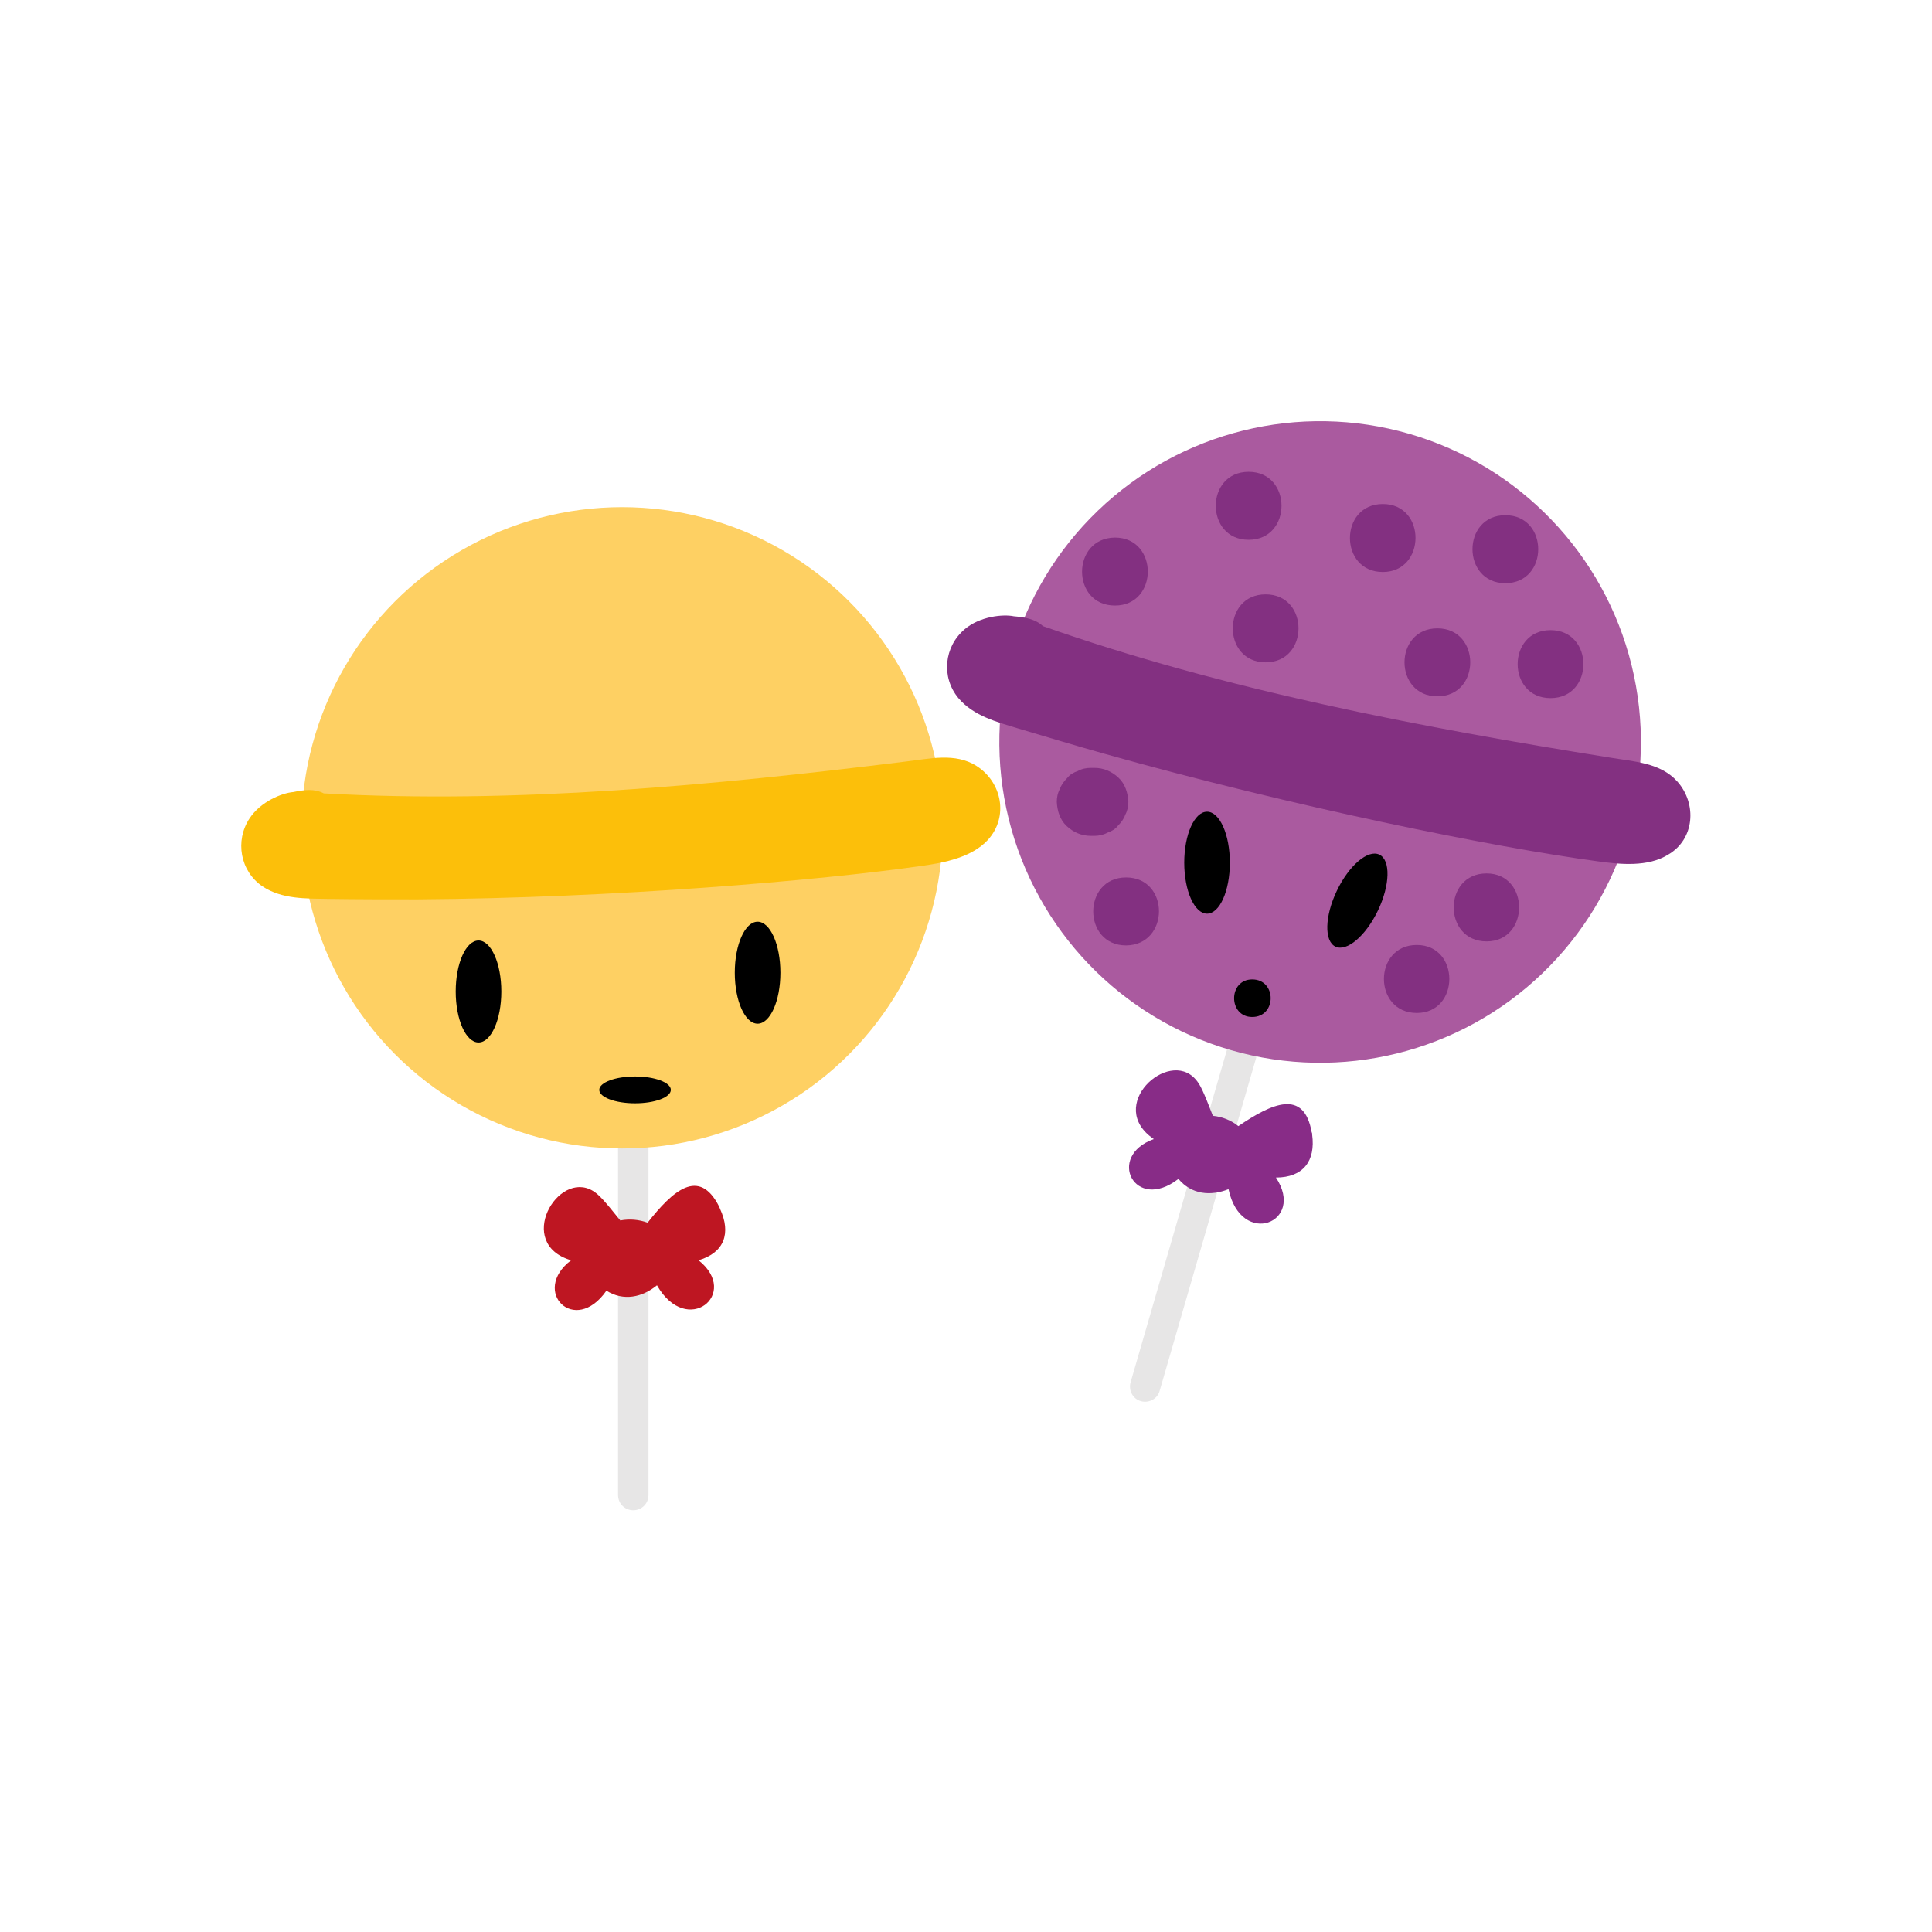 <?xml version="1.0" encoding="utf-8"?>
<!-- Generator: Adobe Illustrator 21.1.0, SVG Export Plug-In . SVG Version: 6.00 Build 0)  -->
<svg version="1.1" id="Calque_1" xmlns="http://www.w3.org/2000/svg" xmlns:xlink="http://www.w3.org/1999/xlink" x="0px" y="0px"
	 viewBox="0 0 432 432" style="enable-background:new 0 0 432 432;" xml:space="preserve">
<style type="text/css">
	.st0{fill:#EFC9AF;}
	.st1{fill:#C69C6C;}
	.st2{fill:#020203;}
	.st3{fill:#603914;}
	.st4{fill:#C1292E;}
	.st5{fill:#A67D52;}
	.st6{fill:#343434;}
	.st7{fill:#C7B29A;}
	.st8{fill:#754D24;}
	.st9{fill:#412413;}
	.st10{fill:#1B1B1B;}
	.st11{fill:#9E1460;}
	.st12{fill:#E7267A;}
	.st13{fill:#998675;}
	.st14{fill:#676767;}
	.st15{fill:#BEC1A5;}
	.st16{fill:#8D7968;}
	.st17{fill:#A6A184;}
	.st18{fill:#5B4841;}
	.st19{fill:#C1A07F;}
	.st20{fill:#72403F;}
	.st21{fill:#AA8767;}
	.st22{fill:#D6B394;}
	.st23{fill:#A34F4D;}
	.st24{fill:#B47B61;}
	.st25{fill:#E5C292;}
	.st26{fill:#B4AFA8;}
	.st27{fill:#9E9A98;}
	.st28{fill:#F39323;}
	.st29{fill:#F9B03D;}
	.st30{fill:#50B162;}
	.st31{fill:#106B40;}
	.st32{fill:#8C633A;}
	.st33{fill:#231F20;}
	.st34{fill:#2C2F32;}
	.st35{fill:#E52328;}
	.st36{fill:#C2C3C3;}
	.st37{fill:#2DABE3;}
	.st38{fill:#F9EA31;}
	.st39{fill:#E52629;}
	.st40{fill:#746458;}
	.st41{fill:#0D71B9;}
	.st42{fill:#E52521;}
	.st43{fill:#F6D9A7;}
	.st44{fill:#F4A5A6;}
	.st45{fill:#6E6F70;}
	.st46{fill:#929497;}
	.st47{fill:#F29A26;}
	.st48{fill:#E0C399;}
	.st49{fill:#F9CBCC;}
	.st50{fill:#EBDA8C;}
	.st51{fill:#30358C;}
	.st52{fill:#F6DEB8;}
	.st53{fill:#FFFFFF;}
	.st54{fill:#959FA1;}
	.st55{fill:#6A737A;}
	.st56{fill:#6CC0A9;}
	.st57{fill:#2C7179;}
	.st58{fill:#F2F2F2;}
	.st59{fill:#D83747;}
	.st60{fill:#C92C3F;}
	.st61{fill:#E67525;}
	.st62{fill:#FFD471;}
	.st63{fill:#F0832C;}
	.st64{fill:#90CDBC;}
	.st65{fill:#1E1B3C;}
	.st66{fill:#3C3C3B;}
	.st67{fill:#E94E1B;}
	.st68{fill:#BE1622;}
	.st69{fill:#665F4A;}
	.st70{fill:#3A3320;}
	.st71{fill:#13110C;}
	.st72{fill:#EDECED;}
	.st73{fill:#24211E;}
	.st74{fill:#DBD9DA;}
	.st75{fill:#D01419;}
	.st76{fill:#E1E0E0;}
	.st77{fill:#ECECEC;}
	.st78{fill:#F8F8F9;}
	.st79{fill:#6A6621;}
	.st80{fill:#89454C;}
	.st81{fill:#CBC135;}
	.st82{fill:#F8C8CB;}
	.st83{fill:#C45853;}
	.st84{fill:#729BA5;}
	.st85{fill:#F8AB00;}
	.st86{fill:#3B3835;}
	.st87{fill:#FAD3D7;}
	.st88{fill:#ECBABB;}
	.st89{fill:#F8CFB4;}
	.st90{fill:#844C16;}
	.st91{fill:#D49F61;}
	.st92{fill:#55514F;}
	.st93{fill:#B57D44;}
	.st94{fill:#FCE1E4;}
	.st95{fill:#D5D4D4;}
	.st96{fill:#B92932;}
	.st97{fill:#97C01E;}
	.st98{fill:#00AED3;}
	.st99{fill:#FFCE00;}
	.st100{fill:#E30613;}
	.st101{fill:#F28E36;}
	.st102{fill:#9B6228;}
	.st103{fill:#F6A753;}
	.st104{fill:#CB3749;}
	.st105{fill:#E4E1E1;}
	.st106{fill:#FDEA00;}
	.st107{fill:#53BFCC;}
	.st108{fill:#C2171F;}
	.st109{fill:#EA5139;}
	.st110{fill:#0098B0;}
	.st111{fill:#F28B00;}
	.st112{fill:#898584;}
	.st113{fill:#FAB84F;}
	.st114{fill:#E74310;}
	.st115{fill:#CC5E16;}
	.st116{fill:#00A33A;}
	.st117{fill:#F18600;}
	.st118{fill:#2C2523;}
	.st119{fill:#006633;}
	.st120{fill:#063141;}
	.st121{fill:#1488A9;}
	.st122{fill:#5CBCB8;}
	.st123{fill:#00472A;}
	.st124{fill:#ECC876;}
	.st125{fill:#EBA700;}
	.st126{fill:#F4E3BC;}
	.st127{fill:#BEBBBB;}
	.st128{fill:#A29F9D;}
	.st129{fill:#72C4BE;}
	.st130{fill:#DACCA3;}
	.st131{fill:#AAC5DD;}
	.st132{fill:#1B6DA2;}
	.st133{fill:#F9B233;}
	.st134{fill:#F39200;}
	.st135{fill:#5E5957;}
	.st136{fill:#BACFDD;}
	.st137{fill:#DBC6AF;}
	.st138{fill:#B17F4A;}
	.st139{fill:#467A97;}
	.st140{fill:#95C11F;}
	.st141{fill:#1D71B8;}
	.st142{fill:#2FAC66;}
	.st143{fill:#00A19A;}
	.st144{fill:#0B3958;}
	.st145{fill:#3AAA35;}
	.st146{fill:#1B4B64;}
	.st147{fill:none;}
	.st148{fill:#EBD53E;}
	.st149{fill:#EFF0F1;}
	.st150{fill:#F1BE00;}
	.st151{fill:#DFA600;}
	.st152{fill:#DAEEEE;}
	.st153{fill:#E9E7EA;}
	.st154{fill:#DE0B15;}
	.st155{fill:#AA1918;}
	.st156{fill:#76232F;}
	.st157{fill:#DC0C1F;}
	.st158{fill:#DC3015;}
	.st159{fill:#AA7F47;}
	.st160{fill:#DAAC71;}
	.st161{fill:#342D45;}
	.st162{fill:#F6F5F9;}
	.st163{fill:#1B1814;}
	.st164{fill:#E03D13;}
	.st165{fill:#BF2B17;}
	.st166{fill:#F5F0EF;}
	.st167{fill:#F19500;}
	.st168{fill:#D8870D;}
	.st169{fill:#31AD71;}
	.st170{fill:#2F7C55;}
	.st171{fill:#1A1814;}
	.st172{fill:#4B4845;}
	.st173{fill:#FAEEF0;}
	.st174{fill:#D19B09;}
	.st175{fill:#F1D7B5;}
	.st176{fill:#FCFCFD;}
	.st177{fill:#93BEC8;}
	.st178{fill:#D8D3D2;}
	.st179{fill:#4D4843;}
	.st180{fill:#4EABB8;}
	.st181{fill:#383835;}
	.st182{fill:#D5DADB;}
	.st183{fill:#9EBABB;}
	.st184{fill:#B4181C;}
	.st185{fill:#DD6A10;}
	.st186{fill:#F0F0F1;}
	.st187{fill:#753811;}
	.st188{fill:#DB0D1B;}
	.st189{fill:#DA213C;}
	.st190{fill:#BCDBB6;}
	.st191{fill:#9A9999;}
	.st192{fill:#4DA354;}
	.st193{fill:#DBBC9A;}
	.st194{fill:#A48A7B;}
	.st195{fill:#C5C2C2;}
	.st196{fill:#CC1417;}
	.st197{fill:#44403D;}
	.st198{fill:#F8D000;}
	.st199{fill:#974493;}
	.st200{fill:#F0811A;}
	.st201{fill:#58B034;}
	.st202{fill:#5BC4E9;}
	.st203{fill:#F8D71A;}
	.st204{fill:#E52921;}
	.st205{fill:#DDAE76;}
	.st206{fill:#F9DCBB;}
	.st207{fill:#CC6F22;}
	.st208{fill:#9CCDC5;}
	.st209{fill:#49998B;}
	.st210{fill:#9F3148;}
	.st211{fill:#DDA519;}
	.st212{fill:#EDC4A2;}
	.st213{fill:#5F3B17;}
	.st214{fill:#191517;}
	.st215{fill:#D9A67E;}
	.st216{fill:#C47713;}
	.st217{fill:#A91917;}
	.st218{fill:#DBC8CE;}
	.st219{fill:#9C6E80;}
	.st220{fill:#BC738E;}
	.st221{fill:#1E1E1C;}
	.st222{fill:#EAEAEA;}
	.st223{fill:#4E4D4D;}
	.st224{fill:#E7E6E6;}
	.st225{fill:#FED063;}
	.st226{fill:#FCBF0A;}
	.st227{fill:#AA5A9F;}
	.st228{fill:#833081;}
	.st229{fill:#882C87;}
	.st230{fill:#A4B639;}
	.st231{fill:#B9C95E;}
	.st232{fill:#D690BB;}
	.st233{fill:#AB6F97;}
</style>
<g>
	<g>
		<g>
			<path class="st224" d="M141.6,243.2c-1.9,0-3.4,1.5-3.4,3.4v87.7c0,1.9,1.5,3.4,3.4,3.4s3.4-1.5,3.4-3.4v-87.7
				C145,244.8,143.5,243.2,141.6,243.2z"/>
			<circle class="st225" cx="139.1" cy="185.1" r="71.7"/>
			<path class="st226" d="M218.4,171.3c-4.8-3.1-10.7-1.6-16-1c-42.8,5.3-87.3,9.5-130,7.1c-2.1-1.1-4.4-0.8-6.8-0.3
				c-2.5,0.2-7.3,2.1-9.8,5.9c-3.3,5-2.1,11.8,2.9,15.2c4.4,2.9,9.7,2.7,14.7,2.8c6.7,0.1,13.3,0.1,20,0.1
				c43.9-0.3,89.8-4.2,112.8-7.5c5-0.7,11.1-1.9,14.7-5.8C225.6,182.6,224,174.9,218.4,171.3z"/>
			<path class="st68" d="M161,270.3c-0.1-0.2-0.1-0.3-0.2-0.5c-4.5-8.9-10.4-3.5-16,3.6c-1.9-0.7-4-0.9-6.1-0.5
				c-3.6-4.5-4.8-5.8-6.1-6.6c-7.9-4.8-17.5,11.8-4.9,15.5c-9.1,6.9,0.8,17,7.9,6.8c3.8,2.4,8,1.5,11.3-1.2
				c6.7,11.7,18.7,1.9,9.3-5.6C162,280.1,163.5,275.7,161,270.3z"/>
		</g>
		<g>
			<ellipse cx="169.4" cy="217.5" rx="5.1" ry="11.4"/>
			<ellipse cx="107" cy="221.7" rx="5.1" ry="11.4"/>
			<ellipse cx="142" cy="243.7" rx="8" ry="3"/>
		</g>
	</g>
	<g>
		<path class="st224" d="M281.4,222.6c-1.8-0.5-3.7,0.5-4.2,2.3l-24.4,84.2c-0.5,1.8,0.5,3.7,2.3,4.2c1.8,0.5,3.7-0.5,4.2-2.3
			l24.4-84.2C284.2,225,283.2,223.1,281.4,222.6z"/>
		
			<ellipse transform="matrix(0.278 -0.961 0.961 0.278 53.619 403.353)" class="st227" cx="295.1" cy="166" rx="71.7" ry="71.7"/>
		<path class="st228" d="M375.1,174.8c-3.8-4.3-9.8-4.5-15.1-5.4c-42.5-6.8-86.5-15.2-126.8-29.4c-1.7-1.6-4.1-2-6.5-2.2
			c-2.4-0.5-7.6,0-11,2.9c-4.6,3.9-5.3,10.7-1.4,15.4c3.4,4,8.5,5.3,13.4,6.8c6.4,1.9,12.7,3.8,19.1,5.6
			c42.3,11.9,87.4,21,110.5,24.1c5,0.7,11.2,1.3,15.7-1.5C378.9,187.7,379.5,179.8,375.1,174.8z"/>
		<g>
			<path class="st228" d="M249.3,135.4c9.8,0,9.8-15.2,0-15.2C239.5,120.3,239.5,135.4,249.3,135.4z"/>
			<path class="st228" d="M279.2,105.5c-9.8,0-9.8,15.2,0,15.2C289,120.7,289,105.5,279.2,105.5z"/>
			<path class="st228" d="M283,132.9c-9.8,0-9.8,15.2,0,15.2C292.8,148.1,292.8,132.9,283,132.9z"/>
			<path class="st228" d="M309.2,112.7c-9.8,0-9.8,15.2,0,15.2C318.9,127.9,319,112.7,309.2,112.7z"/>
			<path class="st228" d="M346.7,140.9c-9.8,0-9.8,15.2,0,15.2C356.5,156.1,356.5,140.9,346.7,140.9z"/>
			<path class="st228" d="M332.4,195.3c-9.8,0-9.8,15.2,0,15.2C342.1,210.5,342.1,195.3,332.4,195.3z"/>
			<path class="st228" d="M247.6,186.2c0.9-0.3,1.8-0.8,2.4-1.6c0.7-0.7,1.3-1.5,1.6-2.4c0.5-0.9,0.7-1.9,0.7-2.9
				c-0.1-2-0.7-4-2.2-5.4c-1.5-1.4-3.3-2.2-5.4-2.2c-0.3,0-0.6,0-0.8,0c-1,0-2,0.2-2.9,0.7c-0.9,0.3-1.8,0.8-2.4,1.6
				c-0.7,0.7-1.3,1.5-1.6,2.4c-0.5,0.9-0.7,1.9-0.7,2.9c0.1,2,0.7,4,2.2,5.4c1.5,1.4,3.3,2.2,5.4,2.2c0.3,0,0.6,0,0.8,0
				C245.7,186.9,246.7,186.7,247.6,186.2z"/>
			<path class="st228" d="M321.4,155.7c9.8,0,9.8-15.2,0-15.2C311.6,140.5,311.6,155.7,321.4,155.7z"/>
			<path class="st228" d="M251.8,196.2c-9.8,0-9.8,15.2,0,15.2C261.6,211.3,261.6,196.2,251.8,196.2z"/>
			<path class="st228" d="M336.6,130.4c9.8,0,9.8-15.2,0-15.2C326.8,115.2,326.8,130.4,336.6,130.4z"/>
			<path class="st228" d="M316.8,211.3c-9.8,0-9.8,15.2,0,15.2C326.5,226.5,326.5,211.3,316.8,211.3z"/>
		</g>
		<path class="st229" d="M293.4,253.7c0-0.2,0-0.4-0.1-0.5c-1.7-9.8-8.9-6.5-16.4-1.4c-1.6-1.3-3.6-2.1-5.7-2.3
			c-2.1-5.4-2.8-7-3.9-8.2c-6.1-6.9-20.2,6-9.3,13.4c-10.7,3.8-4.3,16.5,5.5,8.9c2.9,3.5,7.2,3.9,11.2,2.3
			c2.8,13.2,17.3,7.5,10.6-2.6C291.4,263.3,294.2,259.6,293.4,253.7z"/>
		<g>
			<ellipse cx="269.9" cy="192.9" rx="5.1" ry="11.4"/>
			<ellipse transform="matrix(0.431 -0.902 0.902 0.431 -8.906 388.47)" cx="303.6" cy="201.3" rx="11.4" ry="5.1"/>
			<path d="M280,219c-5.4,0-5.4,8.4,0,8.4C285.5,227.4,285.5,219,280,219z"/>
		</g>
	</g>
</g>
</svg>

